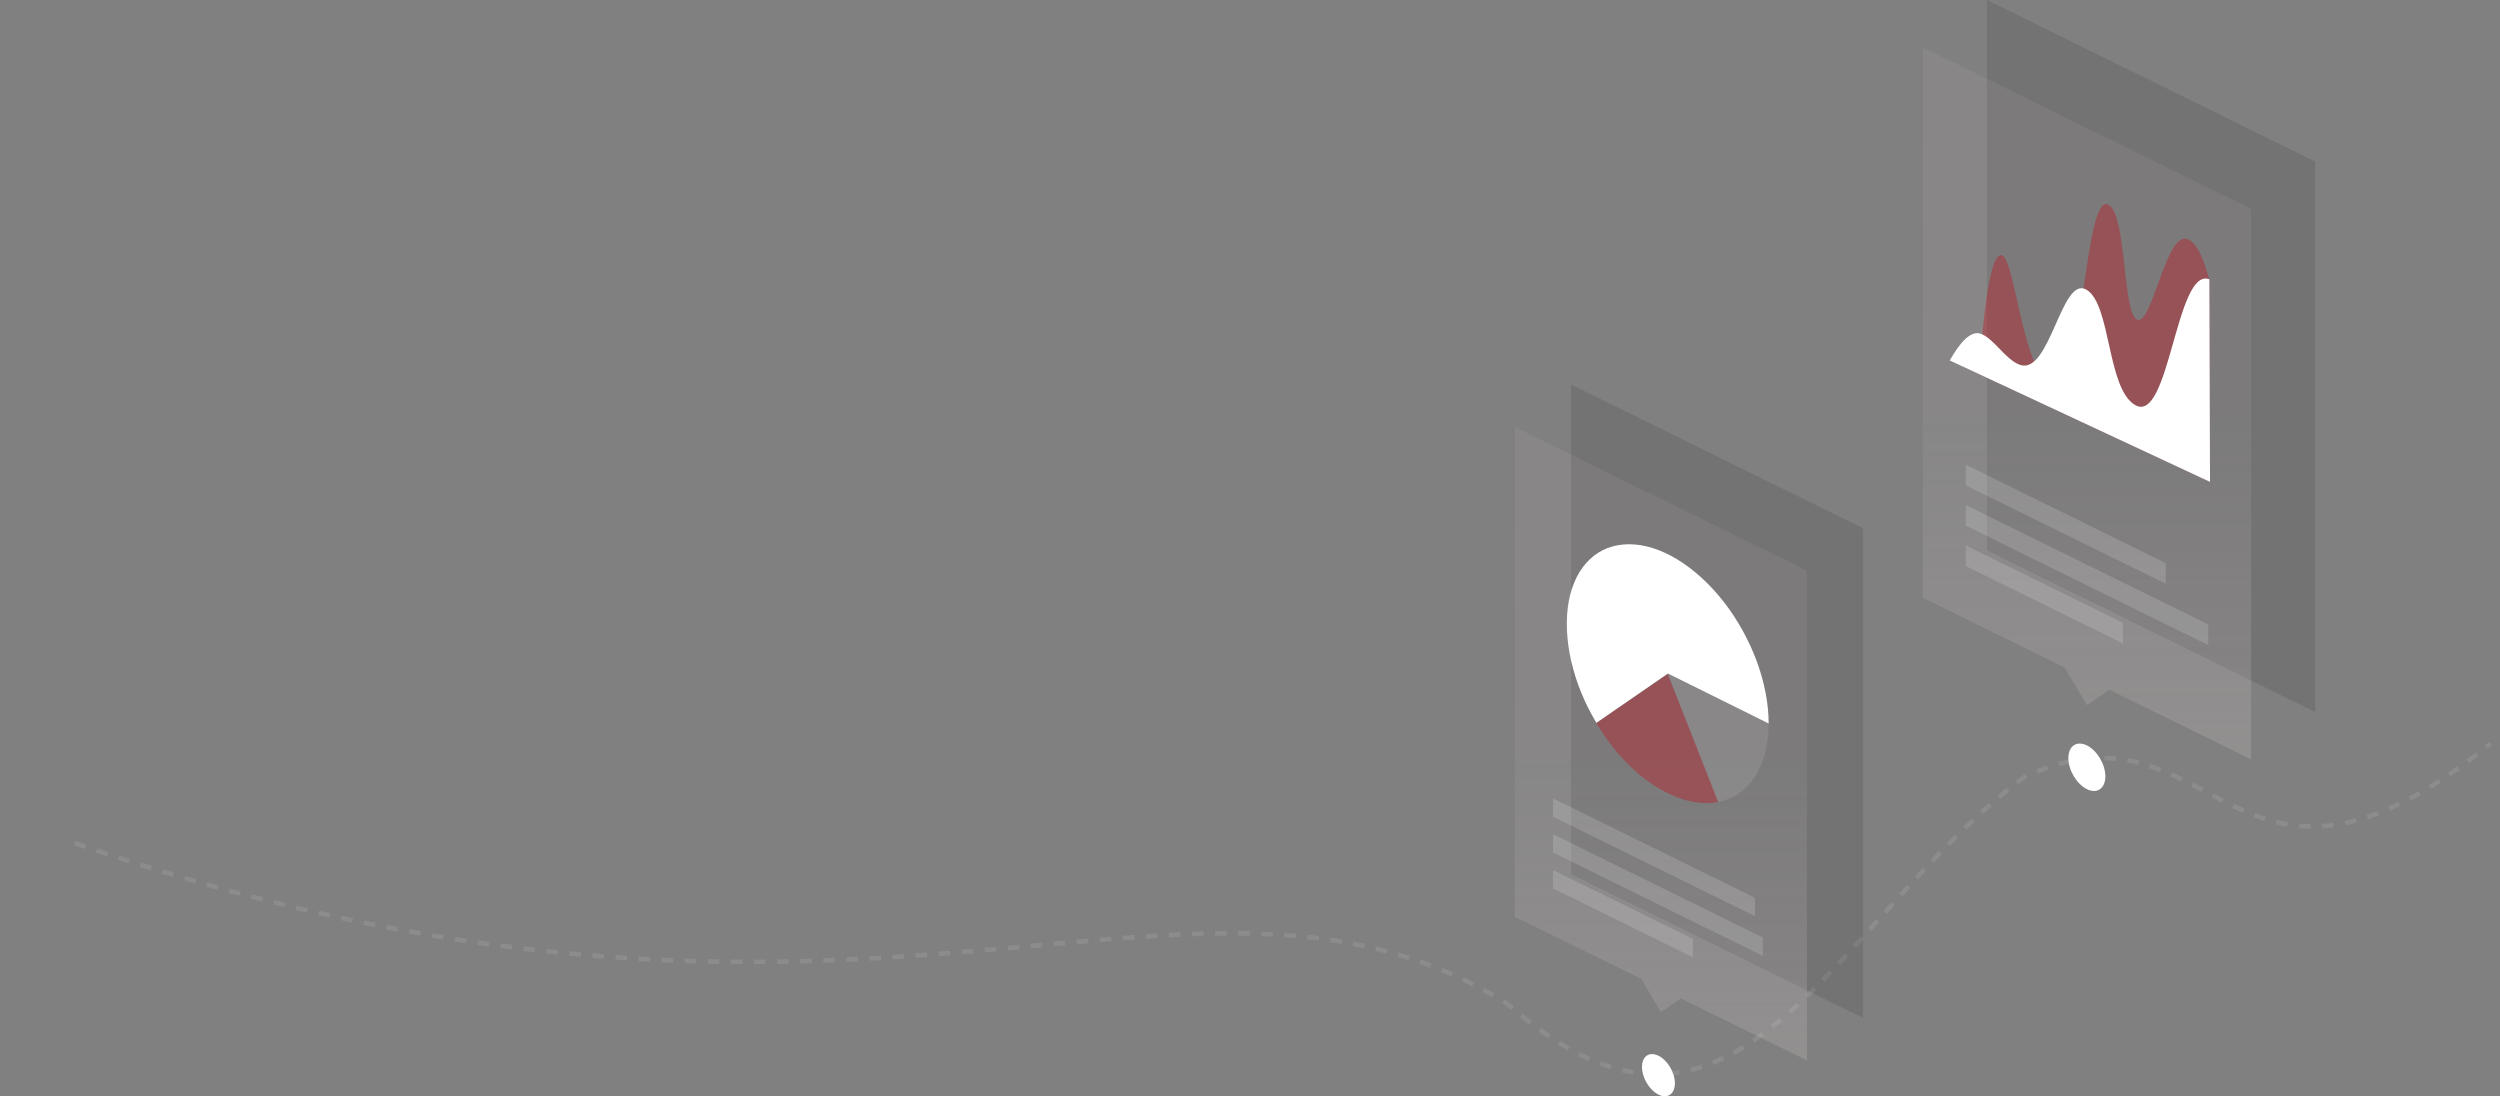 <?xml version="1.0" encoding="UTF-8" standalone="no"?><!-- Generator: Gravit.io --><svg xmlns="http://www.w3.org/2000/svg" xmlns:xlink="http://www.w3.org/1999/xlink" style="isolation:isolate" viewBox="-31 247 1082 474.46" width="1082pt" height="474.46pt"><rect x="-31" y="247" width="1082" height="474.46" fill="#808080" stroke="none"/><g><g><g><g opacity="0.1"><mask id="_mask_dgszpLYAKgdtDpbF62e3itO4Bg894wZW" x="-200%" y="-200%" width="400%" height="400%"><rect x="-200%" y="-200%" width="400%" height="400%" style="fill:white;"/><path d=" M -27 601.777 C 336.222 736.884 480.139 593.945 621.317 681.378 C 720.648 769.002 761.312 646.592 844.829 583.444 C 928.537 544.295 934.411 659.821 1047 568.771" fill="black" stroke="none"/></mask><path d=" M -27 601.777 C 336.222 736.884 480.139 593.945 621.317 681.378 C 720.648 769.002 761.312 646.592 844.829 583.444 C 928.537 544.295 934.411 659.821 1047 568.771" fill="none"/><path d=" M -27 601.777 C 336.222 736.884 480.139 593.945 621.317 681.378 C 720.648 769.002 761.312 646.592 844.829 583.444 C 928.537 544.295 934.411 659.821 1047 568.771" fill="none" mask="url(#_mask_dgszpLYAKgdtDpbF62e3itO4Bg894wZW)" vector-effect="non-scaling-stroke" stroke-width="2" stroke-dasharray="5,5" stroke="rgb(255,255,255)" stroke-linejoin="miter" stroke-linecap="butt" stroke-miterlimit="4"/></g><path d=" M 880.197 583.006 C 880.197 577.753 876.58 571.778 872.194 569.611 C 867.731 567.444 864.191 569.874 864.191 575.127 C 864.191 580.38 867.808 586.355 872.194 588.522 C 876.58 590.755 880.197 588.26 880.197 583.006 Z " fill-rule="evenodd" fill="rgb(255,255,255)"/><path d=" M 693.896 715.825 C 693.896 711.151 690.678 705.836 686.776 703.908 C 682.805 701.98 679.656 704.142 679.656 708.815 C 679.656 713.488 682.874 718.804 686.776 720.732 C 690.678 722.718 693.896 720.498 693.896 715.825 Z " fill-rule="evenodd" fill="rgb(255,255,255)"/><g opacity="0.17"><path d=" M 828.947 247 L 930.159 296.827 L 971 316.933 L 971 555.165 L 828.947 485.232 L 828.947 247 Z " fill="rgb(51,51,51)"/></g><g opacity="0.3"><linearGradient id="_lgradient_4" x1="0" y1="0.5" x2="6.123233995736766e-17" y2="1.5" gradientTransform="matrix(142.13,0,0,308.165,801.168,267.487)" gradientUnits="userSpaceOnUse"><stop offset="2.083%" stop-opacity="0.26" style="stop-color:rgb(227,212,213)"/><stop offset="97.5%" stop-opacity="1" style="stop-color:rgb(227,212,213)"/></linearGradient><path d=" M 943.297 337.42 L 801.245 267.487 L 801.168 505.719 L 862.575 535.925 L 872.271 552.21 L 881.89 545.512 L 921.075 564.745 L 943.297 575.652 L 943.297 337.42 Z " fill="url(#_lgradient_4)"/></g><g opacity="0.15"><path d=" M 819.79 448.131 L 906.361 490.747 L 906.361 499.678 L 819.79 457.061 L 819.79 448.131 Z " fill="rgb(255,255,255)"/></g><g opacity="0.15"><path d=" M 819.79 465.598 L 924.752 517.276 L 924.752 526.206 L 819.79 474.528 L 819.79 465.598 Z " fill="rgb(255,255,255)"/></g><g opacity="0.15"><path d=" M 819.79 483.065 L 887.815 516.554 L 887.815 525.484 L 819.79 491.995 L 819.79 483.065 Z " fill="rgb(255,255,255)"/></g><g><g opacity="0.17"><path d=" M 648.966 413.442 L 775.338 475.655 L 775.338 687.589 L 648.966 625.376 L 648.966 413.442 Z " fill="rgb(51,51,51)"/></g><g opacity="0.3"><linearGradient id="_lgradient_5" x1="0" y1="0.5" x2="6.123233995736766e-17" y2="1.5" gradientTransform="matrix(126.44,0,0,274.147,624.595,431.785)" gradientUnits="userSpaceOnUse"><stop offset="2.083%" stop-opacity="0.26" style="stop-color:rgb(227,212,213)"/><stop offset="97.5%" stop-opacity="1" style="stop-color:rgb(227,212,213)"/></linearGradient><path d=" M 751.035 493.998 L 624.663 431.785 L 624.595 643.777 L 679.292 670.648 L 687.849 685.077 L 696.406 679.119 L 751.035 705.932 L 751.035 493.998 Z " fill="url(#_lgradient_5)"/></g><g opacity="0.1"><path d=" M 734.469 560.125 C 734.469 569.18 732.415 577.124 728.581 583.083 C 724.748 589.041 719.203 592.838 712.562 594.123 L 690.725 538.57 L 734.469 560.125 Z " fill="rgb(255,255,255)"/></g><g opacity="0.4"><path d=" M 712.631 594.123 C 704.279 595.7 694.627 593.189 685.043 587.055 C 675.527 580.863 666.628 571.341 659.85 559.95 L 690.793 538.628 L 712.631 594.123 Z " fill="rgb(190,23,36)"/></g><path d=" M 734.469 560.125 C 734.469 551.596 732.689 542.367 729.334 533.195 C 725.911 524.024 721.051 515.203 715.095 507.551 C 709.139 499.898 702.225 493.589 695.106 489.208 C 687.918 484.827 680.73 482.549 674.089 482.549 C 667.449 482.549 661.562 484.768 657.044 489.091 C 652.457 493.414 649.376 499.664 647.939 507.317 C 646.57 514.969 646.912 523.732 648.966 532.903 C 651.019 542.075 654.785 551.304 659.919 559.833 L 690.861 538.511 L 734.469 560.125 Z " fill-rule="evenodd" fill="rgb(255,255,255)"/><g opacity="0.15"><path d=" M 641.162 592.546 L 728.581 635.599 L 728.581 643.543 L 641.162 600.491 L 641.162 592.546 Z " fill="rgb(255,255,255)"/></g><g opacity="0.15"><path d=" M 641.162 608.026 L 731.936 652.773 L 731.936 660.718 L 641.162 615.971 L 641.162 608.026 Z " fill="rgb(255,255,255)"/></g><g opacity="0.15"><path d=" M 641.162 623.565 L 701.678 653.357 L 701.678 661.302 L 641.162 631.51 L 641.162 623.565 Z " fill="rgb(255,255,255)"/></g></g></g></g><g><g opacity="0.4"><path d=" M 925.226 368.373 C 923.182 360.253 920.131 352.261 915.829 350.506 C 906.477 346.692 900.512 387.861 894.006 385.375 C 887.501 382.889 889.597 339 881.261 335.477 C 870.79 331.051 870.653 417.882 857.543 413.779 C 844.432 409.676 841.331 359.516 835.437 357.498 C 829.542 355.481 827.123 391.815 826.125 399.487 C 825.126 407.159 819.953 406.313 819.953 406.313 L 925.497 455.558 L 925.226 368.373 Z " fill="rgb(190,23,36)"/></g><path d=" M 925.224 367.892 L 925.224 367.892 C 910.788 362.256 907.956 430.892 893.106 422.315 C 880.787 415.2 882.714 378.459 871.933 372.33 C 861.151 366.2 856.21 409.495 843.199 404.889 C 836.873 402.649 831.791 393.157 825.998 391.369 C 820.205 389.582 814.249 400.721 812.834 402.992 L 925.497 455.558 L 925.224 367.892 Z " fill="rgb(255,255,255)"/></g></g></svg>